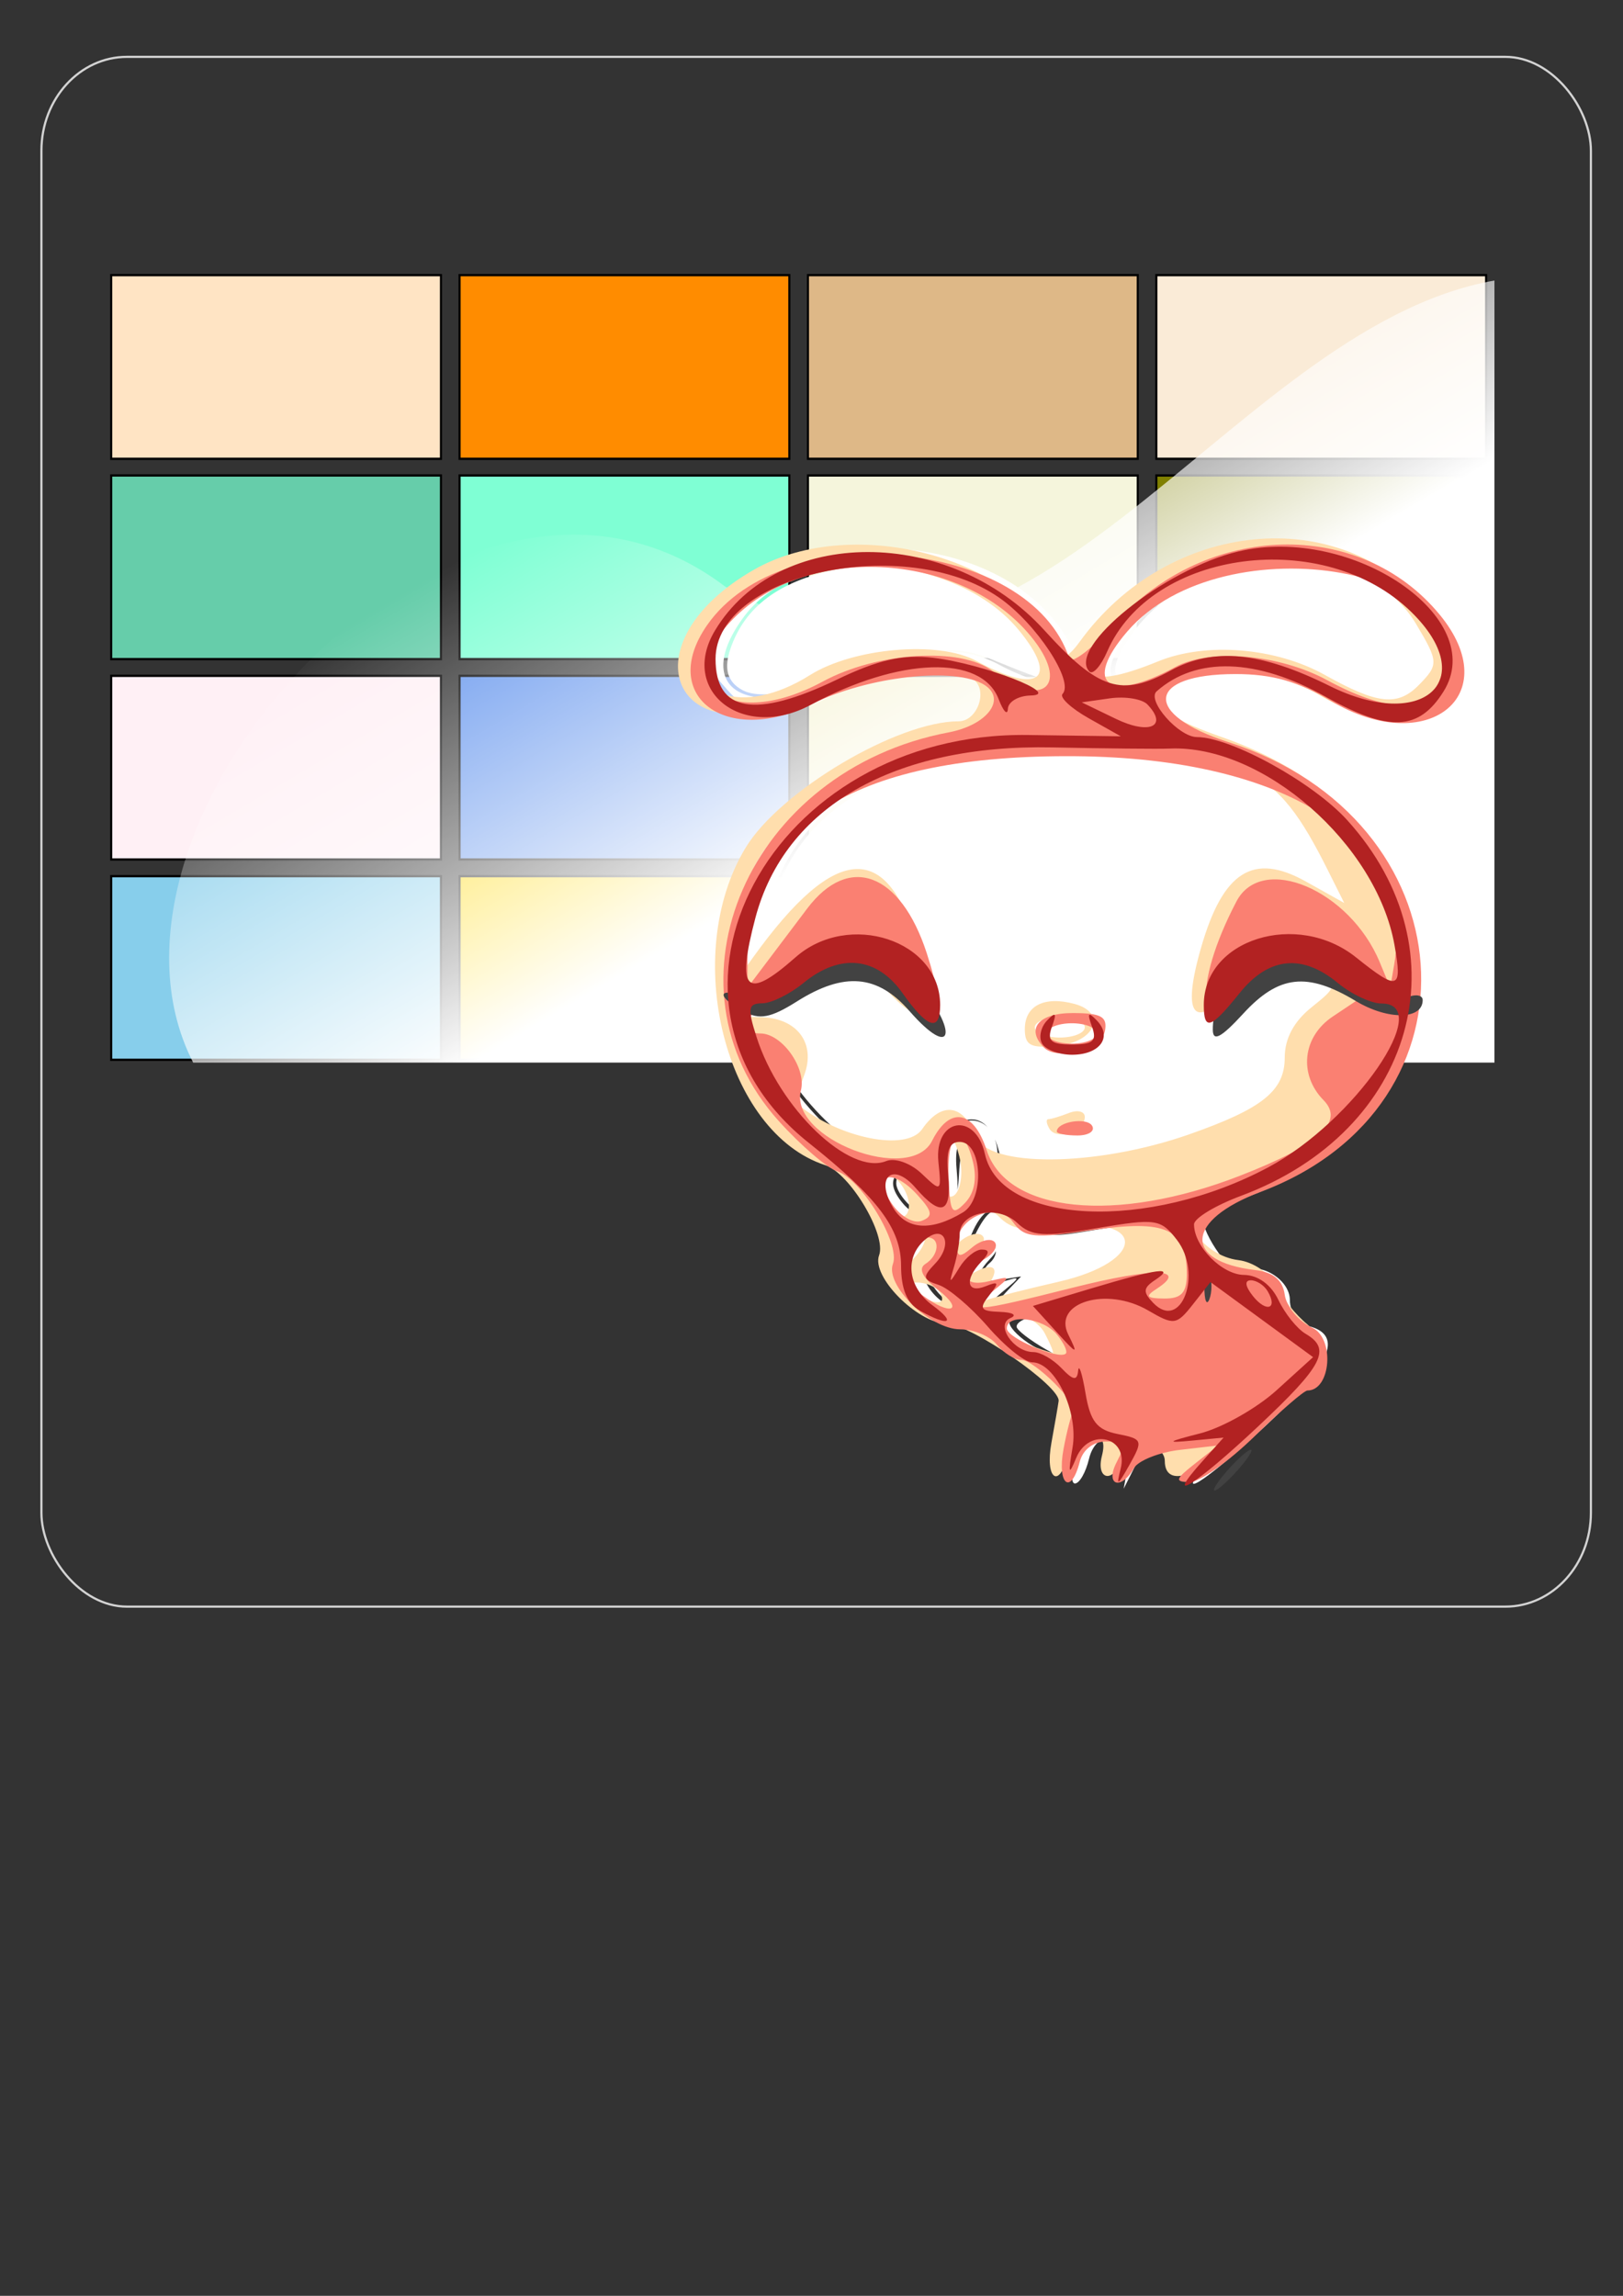 <?xml version="1.0" encoding="UTF-8" standalone="no"?>
<!-- Created with Inkscape (http://www.inkscape.org/) -->

<svg
   xmlns:dc="http://purl.org/dc/elements/1.1/"
   xmlns:cc="http://creativecommons.org/ns#"
   xmlns:rdf="http://www.w3.org/1999/02/22-rdf-syntax-ns#"
   xmlns:svg="http://www.w3.org/2000/svg"
   xmlns="http://www.w3.org/2000/svg"
   xmlns:xlink="http://www.w3.org/1999/xlink"
   xmlns:sodipodi="http://sodipodi.sourceforge.net/DTD/sodipodi-0.dtd"
   xmlns:inkscape="http://www.inkscape.org/namespaces/inkscape"
   width="744.094"
   height="1052.362"
   id="svg2"
   version="1.1"
   inkscape:version="0.48.3.1 r9886"
   sodipodi:docname="icons.svg">
  <rect width="100%" height="100%" fill="#333333" stroke="none"/>
  <defs
     id="defs4">
    <linearGradient
       id="linearGradient6270">
      <stop
         style="stop-color:#fa8072;stop-opacity:1;"
         offset="0"
         id="stop6272" />
      <stop
         style="stop-color:#ffffff;stop-opacity:1"
         offset="1"
         id="stop6274" />
    </linearGradient>
    <linearGradient
       id="linearGradient3929">
      <stop
         style="stop-color:#ffffff;stop-opacity:1;"
         offset="0"
         id="stop3931" />
      <stop
         style="stop-color:#ffffff;stop-opacity:0;"
         offset="1"
         id="stop3933" />
    </linearGradient>
    <radialGradient
       inkscape:collect="always"
       xlink:href="#linearGradient3929"
       id="radialGradient4116"
       gradientUnits="userSpaceOnUse"
       gradientTransform="matrix(-0.76,0,0,-0.559,469.761,1132.522)"
       cx="243.549"
       cy="593.628"
       fx="243.549"
       fy="593.628"
       r="99.462" />
    <radialGradient
       inkscape:collect="always"
       xlink:href="#linearGradient3929"
       id="radialGradient4190"
       gradientUnits="userSpaceOnUse"
       gradientTransform="matrix(-0.76,0,0,-0.559,469.761,1132.522)"
       cx="243.549"
       cy="593.628"
       fx="243.549"
       fy="593.628"
       r="99.462" />
    <filter
       id="filter4706"
       inkscape:label="Smooth edges"
       inkscape:menu="Morphology"
       inkscape:menu-tooltip="Smooth the outside of shapes and pictures without altering their contents"
       color-interpolation-filters="sRGB">
      <feGaussianBlur
         id="feGaussianBlur4708"
         stdDeviation="3"
         result="result1" />
      <feComposite
         id="feComposite4710"
         in2="SourceGraphic"
         operator="arithmetic"
         k2="2"
         k4="-1"
         in="result1"
         result="result2" />
      <feColorMatrix
         id="feColorMatrix4712"
         values="0 0 0 0 0 0 1 0 0 0 0 0 1 0 0 0 0 0 8 -6 "
         result="result3" />
      <feComposite
         id="feComposite4714"
         in2="result3"
         in="SourceGraphic"
         operator="in" />
    </filter>
    <linearGradient
       inkscape:collect="always"
       xlink:href="#linearGradient3929"
       id="linearGradient6719"
       gradientUnits="userSpaceOnUse"
       gradientTransform="matrix(0.992,0,0,0.986,-20.96,-692.144)"
       x1="305.339"
       y1="1526.746"
       x2="264.134"
       y2="1450.676" />
    <linearGradient
       inkscape:collect="always"
       xlink:href="#linearGradient3929"
       id="linearGradient6775"
       gradientUnits="userSpaceOnUse"
       gradientTransform="matrix(0.992,0,0,0.986,-20.96,-692.144)"
       x1="305.339"
       y1="1526.746"
       x2="264.134"
       y2="1450.676" />
    <filter
       id="filter7615"
       x="-0.25"
       width="1.5"
       y="-0.25"
       height="1.5"
       inkscape:menu="Non realistic 3D shaders"
       inkscape:menu-tooltip="Non realistic frosted glass imitation"
       inkscape:label="Frosted glass"
       color-interpolation-filters="sRGB">
      <feGaussianBlur
         id="feGaussianBlur7617"
         result="result8"
         stdDeviation="7" />
      <feComposite
         id="feComposite7619"
         in2="result8"
         in="result8"
         operator="xor"
         result="result6" />
      <feDisplacementMap
         id="feDisplacementMap7621"
         in2="result6"
         result="result4"
         scale="75"
         yChannelSelector="A"
         xChannelSelector="A"
         in="result6" />
      <feComposite
         id="feComposite7623"
         in2="result4"
         k1="2"
         in="SourceGraphic"
         operator="arithmetic"
         result="result2" />
      <feComposite
         id="feComposite7625"
         in2="result2"
         operator="in"
         in="result6"
         result="fbSourceGraphic" />
    </filter>
    <filter
       id="filter7627"
       x="-0.25"
       width="1.5"
       y="-0.25"
       height="1.5"
       inkscape:menu="Non realistic 3D shaders"
       inkscape:menu-tooltip="Non realistic frosted glass imitation"
       inkscape:label="Frosted glass"
       color-interpolation-filters="sRGB">
      <feGaussianBlur
         id="feGaussianBlur7629"
         result="result8"
         stdDeviation="7" />
      <feComposite
         id="feComposite7631"
         in2="result8"
         in="result8"
         operator="xor"
         result="result6" />
      <feDisplacementMap
         id="feDisplacementMap7633"
         in2="result6"
         result="result4"
         scale="75"
         yChannelSelector="A"
         xChannelSelector="A"
         in="result6" />
      <feComposite
         id="feComposite7635"
         in2="result4"
         k1="2"
         in="SourceGraphic"
         operator="arithmetic"
         result="result2" />
      <feComposite
         id="feComposite7637"
         in2="result2"
         operator="in"
         in="result6"
         result="fbSourceGraphic" />
    </filter>
    <filter
       id="filter7639"
       x="-0.25"
       width="1.5"
       y="-0.25"
       height="1.5"
       inkscape:menu="Non realistic 3D shaders"
       inkscape:menu-tooltip="Non realistic frosted glass imitation"
       inkscape:label="Frosted glass"
       color-interpolation-filters="sRGB">
      <feGaussianBlur
         id="feGaussianBlur7641"
         result="result8"
         stdDeviation="7" />
      <feComposite
         id="feComposite7643"
         in2="result8"
         in="result8"
         operator="xor"
         result="result6" />
      <feDisplacementMap
         id="feDisplacementMap7645"
         in2="result6"
         result="result4"
         scale="75"
         yChannelSelector="A"
         xChannelSelector="A"
         in="result6" />
      <feComposite
         id="feComposite7647"
         in2="result4"
         k1="2"
         in="SourceGraphic"
         operator="arithmetic"
         result="result2" />
      <feComposite
         id="feComposite7649"
         in2="result2"
         operator="in"
         in="result6"
         result="fbSourceGraphic" />
    </filter>
    <filter
       id="filter7651"
       x="-0.25"
       width="1.5"
       y="-0.25"
       height="1.5"
       inkscape:menu="Non realistic 3D shaders"
       inkscape:menu-tooltip="Non realistic frosted glass imitation"
       inkscape:label="Frosted glass"
       color-interpolation-filters="sRGB">
      <feGaussianBlur
         id="feGaussianBlur7653"
         result="result8"
         stdDeviation="7" />
      <feComposite
         id="feComposite7655"
         in2="result8"
         in="result8"
         operator="xor"
         result="result6" />
      <feDisplacementMap
         id="feDisplacementMap7657"
         in2="result6"
         result="result4"
         scale="75"
         yChannelSelector="A"
         xChannelSelector="A"
         in="result6" />
      <feComposite
         id="feComposite7659"
         in2="result4"
         k1="2"
         in="SourceGraphic"
         operator="arithmetic"
         result="result2" />
      <feComposite
         id="feComposite7661"
         in2="result2"
         operator="in"
         in="result6"
         result="fbSourceGraphic" />
    </filter>
    <filter
       id="filter7670"
       x="-0.25"
       width="1.5"
       y="-0.25"
       height="1.5"
       inkscape:menu="Non realistic 3D shaders"
       inkscape:menu-tooltip="Non realistic frosted glass imitation"
       inkscape:label="Frosted glass"
       color-interpolation-filters="sRGB">
      <feGaussianBlur
         id="feGaussianBlur7672"
         result="result8"
         stdDeviation="7" />
      <feComposite
         id="feComposite7674"
         in2="result8"
         in="result8"
         operator="xor"
         result="result6" />
      <feDisplacementMap
         id="feDisplacementMap7676"
         in2="result6"
         result="result4"
         scale="75"
         yChannelSelector="A"
         xChannelSelector="A"
         in="result6" />
      <feComposite
         id="feComposite7678"
         in2="result4"
         k1="2"
         in="SourceGraphic"
         operator="arithmetic"
         result="result2" />
      <feComposite
         id="feComposite7680"
         in2="result2"
         operator="in"
         in="result6"
         result="fbSourceGraphic" />
    </filter>
  </defs>
  <sodipodi:namedview
     id="base"
     pagecolor="#ffffff"
     bordercolor="#666666"
     borderopacity="1.0"
     inkscape:pageopacity="0.0"
     inkscape:pageshadow="2"
     inkscape:zoom="0.23662262"
     inkscape:cx="2.7012291"
     inkscape:cy="635.68292"
     inkscape:document-units="px"
     inkscape:current-layer="layer1"
     showgrid="false"
     inkscape:snap-to-guides="false"
     showguides="true"
     inkscape:guide-bbox="true"
     inkscape:window-width="798"
     inkscape:window-height="639"
     inkscape:window-x="266"
     inkscape:window-y="267"
     inkscape:window-maximized="0" />
  <g
     inkscape:label="Layer 1"
     inkscape:groupmode="layer"
     id="layer1">
    <g
       id="g6663"
       transform="matrix(1.971,0,0,1.971,-187.539,-1249.107)"
       inkscape:export-filename="/home/lenik/tasks/22-qt/classtime/icon.png"
       inkscape:export-xdpi="19.92"
       inkscape:export-ydpi="19.92">
      <rect
         style="fill:none;stroke:#d3d3d3;stroke-width:0.507"
         id="rect4477"
         width="360.422"
         height="360.422"
         x="104.782"
         y="646.966"
         rx="19.91"
         ry="21.831" />
      <g
         transform="matrix(1.117,0,0,1.225,-21.199,-167.598)"
         id="g6331">
        <rect
           style="fill:#ffe4c4;fill-opacity:1;fill-rule:nonzero;stroke:#000000;stroke-width:0.434;stroke-miterlimit:4;stroke-opacity:1;stroke-dasharray:none"
           id="rect4552"
           width="68.675"
           height="34.866"
           x="127.312"
           y="706.39" />
        <rect
           y="744.425"
           x="127.312"
           height="34.866"
           width="68.675"
           id="rect4556"
           style="fill:#66cdaa;fill-opacity:1;fill-rule:nonzero;stroke:#000000;stroke-width:0.434;stroke-miterlimit:4;stroke-opacity:1;stroke-dasharray:none" />
        <rect
           y="782.46"
           x="127.312"
           height="34.866"
           width="68.675"
           id="rect4560"
           style="fill:#fff0f5;fill-opacity:1;fill-rule:nonzero;stroke:#000000;stroke-width:0.434;stroke-miterlimit:4;stroke-opacity:1;stroke-dasharray:none" />
        <rect
           style="fill:#87ceeb;fill-opacity:1;fill-rule:nonzero;stroke:#000000;stroke-width:0.434;stroke-miterlimit:4;stroke-opacity:1;stroke-dasharray:none"
           id="rect4564"
           width="68.675"
           height="34.866"
           x="127.312"
           y="820.495" />
        <rect
           y="706.39"
           x="199.861"
           height="34.866"
           width="68.675"
           id="rect4554"
           style="fill:#ff8c00;fill-opacity:1;fill-rule:nonzero;stroke:#000000;stroke-width:0.434;stroke-miterlimit:4;stroke-opacity:1;stroke-dasharray:none" />
        <rect
           style="fill:#7fffd4;fill-opacity:1;fill-rule:nonzero;stroke:#000000;stroke-width:0.434;stroke-miterlimit:4;stroke-opacity:1;stroke-dasharray:none"
           id="rect4558"
           width="68.675"
           height="34.866"
           x="199.861"
           y="744.425" />
        <rect
           style="fill:#6495ed;fill-opacity:1;fill-rule:nonzero;stroke:#000000;stroke-width:0.434;stroke-miterlimit:4;stroke-opacity:1;stroke-dasharray:none"
           id="rect4562"
           width="68.675"
           height="34.866"
           x="199.861"
           y="782.46" />
        <rect
           y="820.495"
           x="199.861"
           height="34.866"
           width="68.675"
           id="rect4566"
           style="fill:#ffd700;fill-opacity:1;fill-rule:nonzero;stroke:#000000;stroke-width:0.434;stroke-miterlimit:4;stroke-opacity:1;stroke-dasharray:none" />
        <rect
           y="706.39"
           x="272.41"
           height="34.866"
           width="68.675"
           id="rect4568"
           style="fill:#deb887;fill-opacity:1;fill-rule:nonzero;stroke:#000000;stroke-width:0.434;stroke-miterlimit:4;stroke-opacity:1;stroke-dasharray:none" />
        <rect
           style="fill:#f5f5dc;fill-opacity:1;fill-rule:nonzero;stroke:#000000;stroke-width:0.434;stroke-miterlimit:4;stroke-opacity:1;stroke-dasharray:none"
           id="rect4572"
           width="68.675"
           height="34.866"
           x="272.41"
           y="744.425" />
        <rect
           style="fill:#eee8aa;fill-opacity:1;fill-rule:nonzero;stroke:#000000;stroke-width:0.434;stroke-miterlimit:4;stroke-opacity:1;stroke-dasharray:none"
           id="rect4576"
           width="68.675"
           height="34.866"
           x="272.41"
           y="782.46" />
        <rect
           y="820.495"
           x="272.41"
           height="34.866"
           width="68.675"
           id="rect4580"
           style="fill:#ffe4c4;fill-opacity:1;fill-rule:nonzero;stroke:#000000;stroke-width:0.434;stroke-miterlimit:4;stroke-opacity:1;stroke-dasharray:none" />
        <rect
           style="fill:#faebd7;fill-opacity:1;fill-rule:nonzero;stroke:#000000;stroke-width:0.434;stroke-miterlimit:4;stroke-opacity:1;stroke-dasharray:none"
           id="rect4570"
           width="68.675"
           height="34.866"
           x="344.959"
           y="706.39" />
        <rect
           y="744.425"
           x="344.959"
           height="34.866"
           width="68.675"
           id="rect4574"
           style="fill:#808000;fill-opacity:1;fill-rule:nonzero;stroke:#000000;stroke-width:0.434;stroke-miterlimit:4;stroke-opacity:1;stroke-dasharray:none" />
        <rect
           y="782.46"
           x="344.959"
           height="34.866"
           width="68.675"
           id="rect4578"
           style="fill:#fa8072;fill-opacity:1;fill-rule:nonzero;stroke:#000000;stroke-width:0.434;stroke-miterlimit:4;stroke-opacity:1;stroke-dasharray:none" />
        <rect
           style="fill:#f0f8ff;fill-opacity:1;fill-rule:nonzero;stroke:#000000;stroke-width:0.434;stroke-miterlimit:4;stroke-opacity:1;stroke-dasharray:none"
           id="rect4582"
           width="68.675"
           height="34.866"
           x="344.959"
           y="820.495" />
        <path
           style="fill:url(#linearGradient6719);fill-opacity:1;stroke:none"
           d="m 415.368,707.408 c -56.632,9.185 -97.418,92.01 -160.259,58.066 -55.279,-38.168 -136.772,44.105 -110.723,90.415 90.327,0 180.655,0 270.982,0 0,-49.494 0,-98.987 0,-148.481 z"
           id="path4683"
           inkscape:connector-curvature="0" />
      </g>
      <g
         transform="translate(-513.993,-113.557)"
         id="g6655">
        <path
           style="fill:#ffffff;fill-opacity:1"
           d="m 908.616,873.307 c -15.895,0.285 -32.374,7.763 -41.625,22.25 l -4.906,7.656 -5.344,-8.375 c -16.825,-26.326 -67.619,-26.75 -80.406,-0.656 -3.237,6.605 -3.193,7.553 0.594,11.969 8.156,9.51 11.172,9.724 27.781,2.031 16.596,-7.686 23.468,-8.724 32.906,-4.938 10.323,4.142 7.53,11.249 -5.594,14.219 -48.48,10.972 -67.703,66.924 -32.625,94.969 15.972,12.77 21.375,20.026 21.375,28.656 0,8.646 10.288,17.207 17.281,14.375 1.805,-0.731 3.834,0.169 4.5,2 0.666,1.831 4.078,4.571 7.562,6.094 9.004,3.936 12.661,12.123 9.594,21.406 -1.339,4.054 -1.578,7.344 -0.531,7.344 1.047,0 2.528,-2.582 3.281,-5.75 1.83,-7.693 10.397,-5.998 9,1.781 l -0.938,5.188 2.594,-5.156 c 1.909,-3.82 5.143,-5.39 12.406,-6 l 9.812,-0.812 -4.812,5.375 c -9.022,10.134 -1.431,5.412 13.156,-8.188 14.984,-13.968 17.995,-20.811 10.062,-23 -2.652,-0.732 -4.562,-3.258 -4.562,-6.094 0,-4.853 -7.159,-9.108 -11.062,-6.562 -2.124,1.385 -9.312,-8.554 -9.312,-12.875 0,-1.362 1.42,-2.5 3.188,-2.5 1.767,0 7.75,-2.029 13.281,-4.531 50.067,-22.647 43.489,-87.427 -10.594,-104.375 -10.077,-3.158 -14.832,-6.65 -14.938,-10.938 -0.209,-8.481 21.137,-8.262 38.438,0.375 21.608,10.787 37.058,3.148 28.594,-14.125 -6.957,-14.196 -22.261,-21.097 -38.156,-20.812 z m 1.656,2.719 c 11.982,0.172 23.409,4.935 30.469,14.406 6.095,8.177 5.992,14.059 -0.312,18.719 -6.259,4.626 -5.03,4.856 -19.906,-3.438 -14.037,-7.825 -27.084,-9.103 -37.094,-3.594 -15.506,8.534 -21.153,3.585 -10.5,-9.219 9.459,-11.369 23.764,-17.07 37.344,-16.875 z m -1.406,0.938 c -14.33,0.202 -29.113,6.845 -37.156,18.812 -6.497,9.668 -2.743,12.498 9.094,6.875 8.914,-4.235 18.401,-5.212 26.719,-2.75 3.152,0.933 10.446,4.085 16.219,7 5.773,2.915 10.787,5.312 11.156,5.312 0.369,0 2.665,-1.702 5.094,-3.781 3.339,-2.858 4.406,-4.54 4.406,-6.906 0,-4.646 -3.5,-10.694 -9.031,-15.562 -7.093,-6.243 -16.695,-9.138 -26.5,-9 z m -94.469,1.156 c 21.714,0.246 44.906,11.484 44.906,28.594 0,0.139 -0.055,0.252 -0.156,0.344 l -0.688,-3.438 c -3.18,-16.283 -31.615,-28.632 -54.906,-23.844 -13.236,2.721 -21.154,8.641 -24.5,18.375 -1.598,4.648 -0.724,7.742 2.75,9.625 4.006,2.171 12.055,0.828 24.188,-4.031 8.74,-3.5 12.904,-4.55 19.562,-4.969 7.869,-0.495 9.077,-0.29 17.438,3.156 4.939,2.036 10.588,4.05 12.562,4.469 l 3.531,0.719 c -1.598,1.059 -11.168,-1.719 -17.75,-5.344 -8.874,-4.887 -22.66,-3.849 -36.094,2.75 -22.283,10.947 -35.54,2.949 -23,-13.875 6.624,-8.886 19.128,-12.679 32.156,-12.531 z m 57.031,30.219 c 4.734,-0.059 8.281,1.716 8.281,4.469 0,3.104 -4.013,2.92 -11.312,-0.5 l -5.688,-2.656 5.281,-0.969 c 1.187,-0.219 2.345,-0.33 3.438,-0.344 z m -0.906,0.688 c -5.366,0 -5.508,1.389 -0.344,3.531 5.103,2.117 8.719,2.216 8.719,0.219 0,-2.216 -3.402,-3.75 -8.375,-3.75 z m -20.812,0.188 c 2.665,-0.209 6.646,0.968 12,3.531 l 10.062,4.812 -13.031,0.062 c -10.217,0.041 -13.031,-0.754 -13.031,-3.625 0,-2.983 1.335,-4.572 4,-4.781 z m -0.219,0.938 c -1.826,-0.027 -2.325,0.496 -2.812,2.031 -0.872,2.747 0.051,3.879 3.688,4.531 1.453,0.261 6.445,0.502 11.094,0.531 l 8.469,0.062 -6.875,-3.219 c -3.777,-1.772 -8.841,-3.469 -11.25,-3.75 -0.956,-0.111 -1.704,-0.179 -2.312,-0.188 z m 7.219,10 c 1.382,-0.008 2.763,0.009 4.188,0.031 34.224,0.54 45.768,4.188 59.656,18.844 14.377,15.171 22.424,45.647 8.375,31.719 -5.764,-5.714 -11.957,-8.607 -17.75,-8.781 2.146,-0.007 4.245,0.276 6.156,0.906 2.106,0.695 6.729,3.447 10.25,6.094 7.55,5.675 9.009,5.194 7.312,-2.375 -1.966,-8.775 -9.252,-21.261 -16.844,-28.906 -12.28,-12.367 -22.128,-15.524 -51.844,-16.594 -27.822,-1.002 -45.252,2.458 -59.156,11.75 -10.714,7.16 -16.367,15.682 -19.625,29.5 -1.512,6.415 -1.622,8.431 -0.594,10.688 1.49,3.27 3.335,2.325 5.438,-2.75 5.614,-13.553 34.732,-8.242 37.562,6.844 1.001,5.335 0.487,7.74 -1.562,7.281 1.036,-0.104 1.562,-1.513 1.562,-4.219 0,-17.73 -31.873,-24.731 -37.844,-8.312 -2.839,7.807 -7.703,3.267 -6.156,-5.75 5.312,-30.963 28.03,-45.73 70.875,-45.969 z m 49.25,42.438 c -4.902,1.358 -9.313,4.902 -12.594,10.594 -3.035,5.266 -3.592,8.907 -2.562,10.25 -0.473,-0.52 -0.695,-1.47 -0.594,-2.906 0.296,-4.206 4.984,-11.744 9.375,-15.094 1.727,-1.317 3.953,-2.268 6.375,-2.844 z m 4.688,7.969 c 3.203,0.019 6.77,1.553 11.031,4.531 3.741,2.614 8.499,4.773 10.594,4.781 3.152,0.013 3.487,1.256 1.875,7.188 -4.689,17.255 -20.533,30.763 -43.625,37.25 -26.139,7.343 -49.344,3.461 -49.344,-8.25 0,-1.428 -0.216,-2.684 -0.594,-3.781 0.352,0.837 0.667,1.782 0.938,2.844 1.633,6.401 2.945,7.759 10.062,10.312 4.689,1.682 7.626,1.944 17.281,1.531 13.495,-0.578 25.912,-3.804 37.781,-9.781 13.266,-6.681 25.096,-20.72 27.688,-32.875 0.579,-2.716 0.393,-3.438 -0.906,-3.438 -0.904,0 -5.751,-2.135 -10.75,-4.75 -12.426,-6.5 -14.257,-6.362 -22.156,1.625 -2.002,2.024 -3.717,3.533 -5.156,4.562 1.155,-0.973 2.471,-2.357 3.875,-4.25 3.743,-5.047 7.288,-7.525 11.406,-7.5 z m -103.281,1.906 c 5.805,-0.102 11.215,1.413 13.75,5.031 1.613,2.302 3.018,4 4.188,5.156 -0.942,-0.763 -2.004,-1.753 -3.219,-3 -5.206,-5.344 -5.601,-5.557 -12.062,-5.969 -8.815,-0.561 -15.213,1.275 -19.531,5.594 -3.013,3.013 -3.396,3.975 -2.812,7.031 2.438,12.776 20.805,31.664 29.094,29.906 3.012,-0.639 6.327,0.652 9.844,3.844 1.834,1.664 2.072,1.629 2.094,-2.188 1.43,6.018 1.344,6.017 -3.156,1.719 -2.75,-2.626 -6.182,-3.77 -8.469,-2.844 -8.574,3.472 -30.501,-20.165 -30.25,-32.594 0.139,-6.88 10.857,-11.518 20.531,-11.688 z m 51.031,9.5 c 1.86,0.032 1.815,0.216 -0.438,2.094 -1.352,1.127 -2.201,2.473 -1.875,3 0.942,1.525 4.193,2.032 6.812,1.062 1.857,-0.687 2.236,-1.396 1.688,-3.125 -0.125,-0.394 -0.211,-0.735 -0.25,-1 0.038,0.024 0.05,0.037 0.094,0.062 3.731,2.187 1.374,5.375 -3.969,5.375 -5.929,0 -7.721,-3.517 -2.844,-5.594 2.043,-0.87 2.072,-1.239 0.125,-1.375 -3.543,-0.248 -5.876,3.922 -4,7.125 0.402,0.686 1.116,1.154 2.031,1.469 -0.898,-0.204 -1.641,-0.484 -2.031,-0.875 -2.839,-2.839 0.259,-8.295 4.656,-8.219 z m 6.312,1.156 c 0.156,-0.023 0.366,0.008 0.625,0.094 0.98,0.323 1.549,1.382 1.719,2.594 -0.359,-1.231 -1.151,-2.183 -2.062,-2.344 -0.26,-0.046 -0.453,-0.057 -0.625,-0.062 0.055,-0.158 0.178,-0.256 0.344,-0.281 z m 1.844,5.781 c -0.241,0.459 -0.566,0.862 -0.969,1.156 -0.856,0.626 -2.429,1.032 -4.156,1.219 2.136,-0.387 4.116,-1.229 5.125,-2.375 z m -31.469,18.719 c 1.474,-0.01 2.745,0.629 3.812,1.844 0.087,0.099 0.166,0.206 0.25,0.312 -0.088,-0.101 -0.157,-0.219 -0.25,-0.312 -1.803,-1.814 -4.487,-2.176 -7.344,-0.562 -1.091,0.616 -1.884,1.256 -2.438,2 0.386,-1.155 1.163,-1.653 2.719,-2.406 1.174,-0.568 2.253,-0.871 3.25,-0.875 z m -1.156,4.562 c 0.141,-0.017 0.283,0 0.438,0 4.172,0 5.817,9.842 2.375,14.219 -4.249,5.402 -13.192,5.887 -17.438,0.938 -2.572,-2.999 -3.105,-5.311 -1.594,-6.906 1.511,-1.595 3.638,-0.79 6.406,2.438 2.079,2.425 3.731,3.88 4.969,4.375 -1.243,-0.224 -2.924,-1.414 -5.156,-3.594 -3.805,-3.716 -6.312,-4.169 -6.312,-1.125 0,2.277 4.103,6.794 6.625,7.281 1.296,0.25 2.733,0.515 3.188,0.594 1.931,0.336 8.075,-3.037 9.125,-5 1.611,-3.01 1.414,-8.888 -0.375,-11.312 -2.26,-3.063 -3.597,-0.888 -3.969,6.406 -0.071,1.392 -0.194,2.539 -0.375,3.5 0.065,-1.093 0.028,-2.417 -0.125,-4.031 -0.504,-5.309 0.101,-7.528 2.219,-7.781 z m 7.875,15.844 c 1.889,0.054 4.002,1.201 6.344,3.438 0.61,0.582 1.191,1.053 1.812,1.438 -9.06,-4.924 -8.945,-4.867 -10.781,-3.344 -1.839,1.525 -4.656,7.306 -4.656,9.562 0,0.788 0.724,0.598 1.938,-0.5 1.063,-0.962 2.476,-1.75 3.156,-1.75 0.571,0 0.93,0.284 1.094,0.719 -0.206,-0.189 -0.591,-0.281 -1.219,-0.281 -1.434,0 -3.757,1.885 -5.125,4.188 -2.074,3.491 -2.235,3.174 -0.969,-1.812 2,-7.873 4.8,-11.759 8.406,-11.656 z m 37.375,2.406 c 3.233,0.094 3.962,1.714 6.312,5.5 4.285,6.901 1.089,16.508 -4.719,14.156 -2.638,-1.068 -2.849,-2.137 -0.844,-4.688 1.641,-2.087 2.598,-3.144 0.469,-2.969 0.664,-0.083 1.117,-0.101 1.188,-0.031 0.352,0.352 -0.144,1.847 -1.125,3.344 -1.68,2.564 -1.673,2.771 0.062,3.438 2.478,0.951 4.903,-0.741 6.062,-4.219 0.739,-2.218 0.42,-3.974 -1.5,-7.844 -2.157,-4.347 -2.965,-5.032 -6.188,-5.344 -2.034,-0.197 -8.483,0.437 -14.344,1.438 -9.76,1.666 -10.93,1.688 -13.75,0.156 2.649,1.204 6.237,0.9 14.375,-0.688 7.451,-1.453 11.485,-2.323 14,-2.25 z m -50.125,3.25 c 2.397,-0.141 2.99,3.334 -0.188,6.688 -0.549,0.579 -0.942,1.059 -1.25,1.5 0.271,-0.748 0.712,-1.617 1.344,-2.719 1.006,-1.753 1.494,-3.538 1.094,-3.938 -1.251,-1.251 -3.936,0.436 -5.219,3.25 -1.65,3.622 1.011,9.286 5.719,12.156 4.021,2.451 5.031,2.614 5.031,0.781 0,-0.735 -1.894,-2.532 -4.219,-3.969 -1.938,-1.197 -3.106,-2.045 -3.656,-2.938 0.644,0.585 1.755,1.206 3.406,2 3.041,1.462 5.531,3.75 5.531,5.094 0,3.019 0.087,3.046 -6.812,-0.625 -6.582,-3.502 -8.494,-11.599 -3.719,-15.781 1.128,-0.988 2.138,-1.453 2.938,-1.5 z m 11.75,4.562 c -0.012,0.888 -0.528,2.011 -1.531,2.844 -0.872,0.723 -1.562,2.031 -1.562,2.906 0,1.278 0.873,1.45 4.469,0.875 l 4.469,-0.719 -3.094,3.25 c -4.135,4.316 -3.301,4.252 19.188,-1.219 6.032,-1.468 11.271,-2.603 14.75,-3.25 -2.925,0.649 -7.599,1.922 -15.062,3.906 -22.087,5.873 -26.342,6.062 -20.125,0.906 4.461,-3.699 4.456,-3.735 -0.562,-2.156 -5.552,1.747 -6.692,-0.881 -2.375,-5.438 0.803,-0.848 1.273,-1.454 1.438,-1.906 z m 61.188,6.219 c 1.326,0 3.084,1.159 3.906,2.562 2.44,4.166 -0.359,5.048 -3.469,1.094 -1.788,-2.274 -1.941,-3.656 -0.438,-3.656 z m 0.156,0.219 c -0.105,0.01 -0.19,0.028 -0.281,0.063 -1.06,0.407 -0.542,1.768 1.469,3.844 2.105,2.174 2.938,2.4 3.125,0.844 0.205,-1.704 -2.744,-4.828 -4.312,-4.75 z m -10.125,2.75 c 4.28,0.027 21.392,11.745 21.562,15.562 0.073,1.626 -4.054,5.884 -9.188,9.469 -10.95,7.647 -37.401,11.148 -39.188,5.188 -1.459,-4.869 -3.81,-16.977 -4.312,-22.25 -0.593,-6.216 9.393,-9.118 14.75,-4.281 4.612,4.164 15.406,2.099 15.406,-2.938 0,-0.529 0.357,-0.754 0.969,-0.75 z m 0.5,1.5 c -0.34,0.028 -0.574,0.146 -0.656,0.375 -0.684,1.896 -6.003,4.469 -9.25,4.469 -1.505,0 -4.597,-0.963 -6.875,-2.125 -7.906,-4.033 -14.227,-2.071 -13.969,4.344 0.382,9.489 3.963,22.827 6.312,23.531 4.051,1.214 18.498,-0.417 25.656,-2.906 7.969,-2.772 15.873,-8.088 18.094,-12.156 1.279,-2.342 1.046,-2.777 -3.375,-6.594 -5.471,-4.723 -13.555,-9.136 -15.938,-8.938 z m -40.625,3.5 c 2.025,-0.158 4.138,1.999 6.312,6.438 2.047,4.177 3.122,8.183 2.406,8.938 -0.715,0.755 -1.312,0.166 -1.312,-1.344 0,-0.939 -0.936,-2.052 -2.406,-2.938 1.599,0.817 2.725,1.346 2.844,1.25 0.837,-0.675 -4.389,-10.04 -6.125,-10.969 -2.329,-1.246 -8,0.193 -8,2.031 0,0.758 3.098,3.151 6.875,5.312 1.242,0.711 2.366,1.324 3.406,1.875 -0.666,-0.316 -1.39,-0.61 -2.156,-0.812 -5.852,-1.55 -12.744,-8.188 -8.5,-8.188 1.298,0 3.924,-0.61 5.812,-1.375 0.287,-0.116 0.554,-0.196 0.844,-0.219 z"
           id="path6589"
           inkscape:connector-curvature="0" />
        <g
           id="g6618"
           transform="translate(332.808,354.996)">
          <path
             style="fill:#ffdead;fill-opacity:1"
             d="m 520.892,727.905 c 0.775,-4.241 1.533,-8.63 1.686,-9.755 0.467,-3.438 -20.305,-17.797 -25.987,-17.964 -6.925,-0.204 -17.624,-11.026 -15.771,-15.951 1.777,-4.725 -6.807,-19.101 -12.508,-20.947 -23.327,-7.554 -33.69,-48.834 -18.538,-73.847 7.99,-13.19 35.285,-29.387 49.523,-29.387 4.498,0 6.99,-7.463 3.292,-9.857 -6.346,-4.109 -25.641,-2.012 -39.379,4.278 -30.853,14.127 -41.201,-12.75 -11.438,-29.711 23.248,-13.249 62.408,-2.504 70.689,19.395 0.682,1.803 2.512,0.86 4.994,-2.573 20.64,-28.559 60.646,-32.406 80.952,-7.784 15.438,18.72 -2.888,33.473 -25.09,20.198 -13.128,-7.85 -37.207,-7.838 -37.207,0.018 0,3.57 3.387,5.829 14.696,9.803 61.065,21.454 57.94,88.389 -5.078,108.769 -6.268,2.027 0.331,11.749 8.668,12.77 3.446,0.422 7.269,3.02 8.728,5.931 1.428,2.849 4.696,6.886 7.261,8.97 4.677,3.8 0.622,16.377 -5.28,16.377 -1.024,0 -5.828,4.27 -10.675,9.49 -8.919,9.603 -17.156,12.451 -17.156,5.931 0,-1.957 -1.981,-3.559 -4.402,-3.559 -2.421,0 -5.004,1.601 -5.74,3.559 -2.002,5.322 -5.888,4.294 -4.483,-1.186 0.866,-3.379 0.071,-4.745 -2.761,-4.745 -2.187,0 -4.524,2.135 -5.193,4.745 -2.021,7.886 -5.313,5.317 -3.8,-2.966 z m -1.525,-25.504 c -2.471,-4.712 -11.626,-6.735 -11.626,-2.57 0,1.694 6.606,5.194 13.452,7.128 0.365,0.103 -0.457,-1.948 -1.826,-4.558 z m -24.415,-9.49 c -0.79,-1.305 -3.206,-2.356 -5.369,-2.336 -3.389,0.031 -3.45,0.354 -0.444,2.336 4.554,3.003 7.632,3.003 5.813,0 z m 27.557,-2.501 c 20.76,-4.74 20.63,-15.709 -0.15,-12.659 -7.309,1.073 -10.746,0.47 -13.532,-2.372 -4.412,-4.502 -12.713,-1.33 -12.713,4.858 0,3.105 0.622,3.239 3.544,0.765 1.949,-1.651 4.295,-2.235 5.212,-1.299 0.918,0.936 -0.154,2.743 -2.381,4.015 -5.802,3.313 -5.219,7.627 0.601,4.449 5.208,-2.844 6.182,-0.261 1.744,4.62 -2.353,2.587 -2.242,2.961 0.581,1.963 1.918,-0.678 9.61,-2.631 17.093,-4.339 z m -31.045,-9.942 c 0,-1.323 -1.542,-1.067 -3.488,0.581 -1.918,1.624 -3.488,4.021 -3.488,5.326 0,1.323 1.542,1.067 3.488,-0.581 1.918,-1.624 3.488,-4.021 3.488,-5.326 z M 486.738,669.043 c -1.327,-2.531 -4.008,-4.601 -5.957,-4.601 -3.474,0 -2.946,2.332 2.007,8.871 3.424,4.52 6.701,0.977 3.949,-4.27 z m 12.741,-7.816 c -0.849,-3.451 -2.476,-6.274 -3.617,-6.274 -2.403,0 -2.742,7.325 -0.602,13.014 2.328,6.19 5.968,0.374 4.218,-6.74 z m 53.485,-5.121 c 17.049,-5.977 22.209,-10.127 22.209,-17.862 0,-4.4 2.108,-8.364 6.19,-11.64 5.999,-4.815 6.053,-5.074 1.744,-8.4 -6.9,-5.327 -12.442,-4.241 -19.896,3.9 -9.214,10.063 -12.073,6.5 -7.514,-9.366 5.114,-17.8 12.16,-22.261 24.378,-15.432 l 8.937,4.995 -3.744,-7.482 c -12.425,-24.829 -18.669,-27.69 -61.093,-27.991 -50.421,-0.358 -77.246,15.978 -76.788,46.762 l 0.104,6.961 3.966,-5.529 c 19.477,-27.156 31.9,-27.477 38.707,-1.001 3.954,15.378 1.068,18.23 -8.093,7.997 -7.943,-8.873 -9.565,-9.017 -23.652,-2.1 -12.178,5.979 -13.994,8.937 -5.488,8.937 8.651,0 13.278,5.943 10.477,13.458 -1.267,3.399 -2.012,6.421 -1.656,6.716 9.642,7.993 25.433,11.183 29.078,5.874 4.473,-6.515 9.615,-5.863 12.385,1.57 2.772,7.438 28.018,7.252 49.749,-0.367 z m -32.497,-1.257 c -0.756,-1.248 -0.875,-2.269 -0.265,-2.269 0.61,0 2.765,-0.648 4.788,-1.44 2.023,-0.792 3.678,-0.372 3.678,0.932 0,3.319 -6.533,5.531 -8.201,2.776 z m -5.75,-23.217 c 0,-5.44 4.506,-7.736 11.515,-5.866 7.709,2.057 4.927,8.886 -3.977,9.764 -6.18,0.61 -7.538,-0.093 -7.538,-3.898 z m 13.952,-0.404 c 0,-1.305 -2.616,-2.372 -5.813,-2.372 -3.197,0 -5.813,1.068 -5.813,2.372 0,1.305 2.616,2.372 5.813,2.372 3.197,0 5.813,-1.068 5.813,-2.372 z m -63.945,-81.912 c 10.162,-6.386 29.981,-8.076 38.724,-3.302 14.511,7.924 19.372,4.355 9.83,-7.215 -17.604,-21.345 -64.975,-20.362 -73.128,1.518 -5.149,13.818 8.786,18.921 24.575,8.999 z m 141.675,2.265 c 4.608,-4.701 4.573,-5.381 -0.731,-14.255 -11.94,-19.978 -49.099,-20.531 -68.227,-1.015 -12.768,13.027 -9.394,17.048 8.237,9.82 11.153,-4.572 27.374,-3.26 38.833,3.142 12.299,6.871 16.936,7.36 21.888,2.308 z"
             id="path6597"
             inkscape:connector-curvature="0" />
          <path
             style="fill:#fa8072;fill-opacity:1"
             d="m 523.712,729.328 c 0.791,-4.241 1.821,-8.165 2.288,-8.721 1.386,-1.647 -9.06,-12.038 -12.102,-12.038 -1.539,0 -4.1,-1.601 -5.693,-3.559 -1.592,-1.957 -5.43,-3.559 -8.529,-3.559 -6.992,0 -17.511,-10.245 -15.637,-15.229 1.751,-4.654 -7.289,-19.682 -12.939,-21.512 -2.376,-0.77 -8.483,-6.007 -13.57,-11.638 -28.725,-31.795 -6.965,-81.656 39.47,-90.443 8.941,-1.692 13.506,-7.69 8.378,-11.01 -6.66,-4.312 -27.165,-2.072 -40.049,4.375 -20.099,10.057 -36.001,-1.844 -24.494,-18.332 17.747,-25.429 75.099,-20.145 84.215,7.759 0.483,1.478 5.323,-2.234 10.757,-8.248 21.232,-23.501 56.854,-24.423 75.387,-1.95 15.549,18.854 -2.912,33.459 -25.341,20.048 -7.483,-4.475 -13.652,-6.205 -22.119,-6.205 -20.779,0 -21.752,9.373 -1.644,15.833 55.946,17.974 60.729,84.575 7.51,104.58 -17.527,6.589 -18.202,16.197 -1.278,18.196 4.2,0.496 6.375,2.318 6.854,5.74 0.386,2.757 3.253,6.199 6.372,7.649 5.299,2.464 4.391,14.621 -1.093,14.621 -0.776,0 -6.325,4.804 -12.331,10.676 -6.006,5.872 -12.789,10.652 -15.074,10.623 -3.538,-0.045 -3.353,-0.681 1.242,-4.288 l 5.396,-4.235 -8.883,1.027 c -4.886,0.565 -9.72,2.494 -10.743,4.288 -3.03,5.314 -6.781,3.906 -3.954,-1.484 2.127,-4.054 1.768,-4.745 -2.461,-4.745 -2.994,0 -5.43,1.875 -6.166,4.745 -2.024,7.898 -5.314,5.311 -3.769,-2.966 z m -1.508,-26.633 c -3.192,-3.924 -11.673,-4.972 -11.673,-1.441 0,2.202 12.019,7.344 13.702,5.861 0.502,-0.442 -0.411,-2.431 -2.029,-4.42 z m -27.685,-10.447 c -3.672,-2.881 -4.655,-4.916 -2.907,-6.018 3.185,-2.008 3.503,-6.131 0.473,-6.131 -4.59,0 -5.473,10.243 -1.16,13.461 6.502,4.851 9.878,3.619 3.593,-1.312 z m 31.467,-0.507 c 18.709,-4.699 26.918,-4.567 19.356,0.313 -2.702,1.743 -2.321,2.215 1.811,2.243 3.999,0.028 5.232,-1.321 5.232,-5.725 0,-10.517 -4.744,-12.712 -22.002,-10.18 -13.598,1.995 -15.806,1.77 -18.417,-1.872 -3.554,-4.96 -13.062,-1.219 -13.062,5.139 0,3.105 0.622,3.239 3.544,0.765 1.949,-1.651 4.295,-2.235 5.212,-1.299 0.918,0.936 -0.154,2.743 -2.381,4.015 -5.775,3.298 -5.01,6.609 1.182,5.117 5.162,-1.244 5.169,-1.21 0.581,2.519 -6.081,4.942 -4.51,4.856 18.943,-1.034 z m -36.313,-21.602 c -5.904,-6.465 -10.59,-4.735 -5.856,2.162 2.011,2.93 5.047,4.655 6.908,3.926 2.719,-1.065 2.528,-2.167 -1.052,-6.089 z m 12.976,-7.633 c -2.341,-9.516 -6.079,-7.226 -5.668,3.473 0.324,8.432 0.784,9.181 3.773,6.132 2.207,-2.251 2.873,-5.63 1.895,-9.605 z m 62.018,3.269 c 18.523,-7.191 24.479,-12.564 19.529,-17.614 -5.847,-5.966 -4.889,-14.746 2.121,-19.432 l 6.029,-4.03 -5.447,-4.275 c -7.818,-6.136 -13.122,-5.389 -20.727,2.917 -11.238,12.274 -12.67,-1.495 -2.227,-21.405 5.934,-11.313 26.329,-2.675 33.309,14.107 l 2.467,5.931 0.915,-5.379 c 4.878,-28.689 -24.713,-48.018 -74.131,-48.424 -50.698,-0.416 -76.417,15.32 -76.302,46.686 l 0.026,7.117 4.473,-5.931 c 2.46,-3.262 6.691,-8.867 9.401,-12.455 9.7,-12.844 21.685,-8.374 27.792,10.367 5.141,15.777 2.534,19.555 -6.606,9.572 -8.206,-8.963 -9.954,-9.122 -24.079,-2.187 -10.387,5.1 -14.784,11.31 -8.008,11.31 5.018,0 10.757,8.052 9.43,13.229 -2.856,11.144 25.363,21.985 30.518,11.723 4.07,-8.101 9.668,-7.138 12.682,2.182 4.718,14.587 30.049,17.166 58.836,5.991 z M 522.157,655.443 c 0,-2.251 6.96,-3.385 8.201,-1.336 0.756,1.248 -0.78,2.269 -3.413,2.269 -2.633,0 -4.788,-0.42 -4.788,-0.932 z m -2.994,-19.52 c -4.278,-4.365 -1.248,-8.017 6.652,-8.017 6.657,0 8.155,0.825 7.537,4.152 -0.786,4.226 -11.085,7.032 -14.189,3.865 z m 12.295,-3.272 c 0,-1.305 -2.616,-2.372 -5.813,-2.372 -3.197,0 -5.813,1.068 -5.813,2.372 0,1.305 2.616,2.372 5.813,2.372 3.197,0 5.813,-1.068 5.813,-2.372 z m -63.721,-81.85 c 12.671,-6.874 32.142,-8.082 39.443,-2.448 11.831,9.131 18.267,3.242 8.887,-8.131 -15.837,-19.203 -50.662,-21.67 -68.321,-4.839 -16.615,15.836 -1.817,27.249 19.991,15.418 z m 142.698,1.342 c 14.439,-27.527 -49.448,-39.05 -71.893,-12.967 -10.516,12.22 -4.396,16.757 11.151,8.267 8.034,-4.387 24.173,-2.998 35.334,3.04 13.207,7.145 22.222,7.734 25.408,1.66 z"
             id="path6595"
             inkscape:connector-curvature="0" />
          <path
             style="fill:#424242;fill-opacity:1"
             d="m 561.919,734.191 c 2.315,-2.61 4.732,-4.745 5.371,-4.745 0.639,0 -0.731,2.135 -3.046,4.745 -2.315,2.61 -4.732,4.745 -5.371,4.745 -0.639,0 0.731,-2.135 3.046,-4.745 z m -5.446,-42.704 c 0,-3.262 0.528,-4.597 1.173,-2.966 0.645,1.631 0.645,4.3 0,5.931 -0.645,1.631 -1.173,0.297 -1.173,-2.966 z m -68.596,-64.056 c -7.414,-8.489 -15.189,-9.155 -26.158,-2.238 -6.145,3.875 -8.715,4.346 -12.482,2.289 -6.1,-3.331 -6.132,-5.565 -0.05,-3.596 3.192,1.034 6.968,-0.433 11.805,-4.585 10.128,-8.695 20.851,-8.248 28.637,1.194 9.92,12.028 8.299,18.445 -1.752,6.935 z m 70.565,4.334 c -0.043,-15.777 21.732,-23.551 34.724,-12.397 3.955,3.396 8.742,5.563 10.642,4.819 1.899,-0.744 3.454,-0.432 3.454,0.692 0,4.601 -8.095,4.719 -15.558,0.227 -11.298,-6.801 -17.918,-6.063 -26.168,2.918 -5.169,5.628 -7.086,6.638 -7.094,3.741 z"
             id="path6579"
             inkscape:connector-curvature="0" />
          <path
             style="fill:#b22222;fill-opacity:1"
             d="m 537.006,733.86 c 1.898,-7.432 -7.37,-9.668 -10.34,-2.494 -1.738,4.197 -1.899,3.74 -0.849,-2.416 1.419,-8.323 -4.051,-19.823 -9.429,-19.823 -1.7,0 -6.325,-3.73 -10.277,-8.289 -3.953,-4.559 -9.091,-8.924 -11.419,-9.699 -3.777,-1.258 -3.863,-1.798 -0.797,-5.015 4.286,-4.499 2.049,-9.381 -2.488,-5.429 -4.73,4.12 -3.899,10.964 1.843,15.185 5.693,4.186 3.768,5.004 -2.926,1.243 -3.005,-1.688 -4.393,-4.999 -4.393,-10.476 0,-8.575 -5.419,-15.791 -21.405,-28.504 -42.22,-33.574 -8.851,-95.75 50.934,-94.905 l 21.578,0.305 -7.468,-4.204 c -4.108,-2.312 -6.843,-4.86 -6.079,-5.662 2.775,-2.912 -6.099,-16.374 -14.757,-22.388 -21.727,-15.092 -65.959,-5.528 -65.959,14.262 0,12.378 9.209,13.945 28.234,4.803 9.597,-4.612 15.316,-5.903 22.421,-5.062 11.693,1.384 30.315,8.606 22.598,8.764 -2.811,0.058 -5.175,1.446 -5.255,3.085 -0.079,1.639 -1.048,0.625 -2.152,-2.253 -3.98,-10.371 -23.018,-9.781 -43.742,1.356 -15.721,8.448 -30.704,-3.234 -22.223,-17.327 14.611,-24.279 54.554,-24.307 76.583,-0.054 12.663,13.941 17.991,15.633 29.464,9.352 9.883,-5.41 20.911,-4.329 36.919,3.62 21.729,10.789 35.157,-1.374 18.99,-17.202 -20.226,-19.8 -60.421,-14.577 -70.74,9.193 -1.476,3.4 -3.343,5.489 -4.15,4.643 -5.296,-5.558 17.474,-23.879 34.709,-27.927 26.495,-6.224 58.326,15.519 47.681,32.57 -5.726,9.172 -12.677,9.485 -27.411,1.232 -16.026,-8.976 -30.093,-9.426 -39.331,-1.257 -2.368,2.094 5.123,10.613 9.35,10.633 8.003,0.037 27.088,10.587 35.012,19.354 27.541,30.472 15.714,72.26 -24.718,87.333 -6.018,2.243 -10.941,5.231 -10.941,6.64 0,5.129 6.496,11.701 11.623,11.758 3.252,0.036 6.305,2.257 8.007,5.826 1.513,3.172 4.359,6.712 6.325,7.867 6.045,3.551 4.12,7.308 -11.034,21.531 -14.645,13.746 -22.327,18.56 -13.015,8.157 l 4.969,-5.552 -7.413,0.706 c -6.106,0.582 -5.763,0.286 1.951,-1.68 5.15,-1.313 13.169,-5.84 17.821,-10.06 l 8.458,-7.674 -11.935,-8.731 -11.935,-8.731 -4.061,5.161 c -3.828,4.865 -4.426,4.947 -10.438,1.436 -9.662,-5.644 -22.269,-1.851 -18.586,5.592 2.389,4.828 2.146,4.769 -2.8,-0.675 l -5.415,-5.96 13.628,-4.088 c 15.464,-4.639 19.692,-5.192 14.783,-1.935 -2.79,1.852 -2.863,2.792 -0.415,5.328 6.5,6.733 11.562,-6.809 5.488,-14.682 -3.753,-4.865 -4.876,-5.028 -18.62,-2.705 -12.362,2.09 -15.234,1.894 -18.557,-1.262 -4.461,-4.238 -13.343,-2.493 -13.343,2.621 0,1.771 -0.588,5.186 -1.307,7.588 -1.221,4.079 -1.138,4.091 1.249,0.195 1.406,-2.295 3.732,-4.172 5.169,-4.172 1.907,0 1.876,0.773 -0.113,2.861 -3.933,4.129 -3.35,7.437 1.003,5.684 3.117,-1.256 3.258,-0.907 0.858,2.129 -2.431,3.074 -2.044,3.66 2.518,3.819 2.964,0.104 4.068,0.744 2.455,1.424 -3.622,1.525 0.675,7.924 5.321,7.924 1.632,0 4.573,1.686 6.536,3.747 2.724,2.859 3.64,3 3.868,0.596 0.164,-1.733 0.931,0.596 1.704,5.176 1.117,6.622 2.65,8.574 7.489,9.536 5.816,1.156 5.937,1.474 2.745,7.17 -2.786,4.971 -3.126,5.119 -2.046,0.892 z m 34.196,-41.263 c -0.823,-1.399 -2.584,-2.543 -3.913,-2.543 -1.506,0 -1.334,1.368 0.458,3.634 3.115,3.94 5.9,3.061 3.455,-1.091 z m -70.888,-18.33 c 5.13,-3.085 4.517,-16.398 -0.755,-16.398 -2.481,0 -3.206,2.106 -2.668,7.748 0.848,8.889 -1.635,9.844 -7.602,2.924 -5.287,-6.132 -9.472,-2.519 -5.267,4.548 3.124,5.251 8.833,5.664 16.292,1.178 z m 71.122,-10.542 c 19.893,-10.658 38.791,-38.042 26.253,-38.042 -2.414,0 -6.988,-2.146 -10.165,-4.768 -8.323,-6.872 -16.112,-6.06 -22.881,2.384 -6.652,8.298 -8.298,8.84 -8.298,2.732 0,-15.285 21.68,-22.067 35.409,-11.077 9.846,7.882 10.813,7.569 8.942,-2.898 -4.204,-23.524 -30.659,-46.62 -52.301,-45.661 -2.499,0.111 -14.764,-0.011 -27.257,-0.271 -36.84,-0.766 -62.262,13.819 -69.093,39.639 -4.508,17.039 -2.176,19.339 9.315,9.19 12.404,-10.955 33.657,-3.96 33.657,11.077 0,6.378 -2.963,5.45 -8.726,-2.732 -5.982,-8.492 -14.555,-9.378 -23.073,-2.384 -3.123,2.564 -7.414,4.686 -9.535,4.715 -3.341,0.046 -3.527,1.09 -1.39,7.801 5.314,16.691 21.646,32.334 30.173,28.899 2.04,-0.821 5.665,0.463 8.258,2.927 4.557,4.329 4.612,4.291 3.89,-2.691 -1.054,-10.197 8.6,-11.868 10.817,-1.873 3.65,16.455 38.006,18.033 66.006,3.031 z m -52.692,-28.714 c -0.839,-1.426 -0.328,-3.839 1.136,-5.364 2.03,-2.114 2.303,-1.781 1.149,1.4 -1.211,3.339 -0.282,4.172 4.651,4.172 4.933,0 5.862,-0.833 4.651,-4.172 -1.154,-3.181 -0.881,-3.514 1.149,-1.4 3.689,3.841 0.688,7.956 -5.8,7.956 -2.976,0 -6.097,-1.166 -6.937,-2.592 z m 24.504,-78.863 c -1.238,-1.299 -5.186,-1.944 -8.773,-1.432 l -6.523,0.93 7.95,3.843 c 7.777,3.76 12.196,1.75 7.346,-3.34 z"
             id="path6587"
             inkscape:connector-curvature="0" />
        </g>
      </g>
    </g>
    <path
       style="fill:#dcdcdc;fill-opacity:1;fill-rule:nonzero;stroke:#8b0000;stroke-width:1;stroke-miterlimit:4;stroke-opacity:1;stroke-dasharray:none"
       d=""
       id="path6636"
       inkscape:connector-curvature="0" />
    <path
       style="fill:#dcdcdc;fill-opacity:1;fill-rule:nonzero;stroke:#8b0000;stroke-width:1;stroke-miterlimit:4;stroke-opacity:1;stroke-dasharray:none"
       d=""
       id="path6646"
       inkscape:connector-curvature="0" />
    <path
       style="fill:#dcdcdc;fill-opacity:1;fill-rule:nonzero;stroke:#8b0000;stroke-width:1;stroke-miterlimit:4;stroke-opacity:1;stroke-dasharray:none"
       d=""
       id="path6648"
       inkscape:connector-curvature="0" />
    <path
       style="fill:#dcdcdc;fill-opacity:1;fill-rule:nonzero;stroke:#8b0000;stroke-width:1;stroke-miterlimit:4;stroke-opacity:1;stroke-dasharray:none"
       d=""
       id="path6650"
       inkscape:connector-curvature="0" />
  </g>
</svg>
